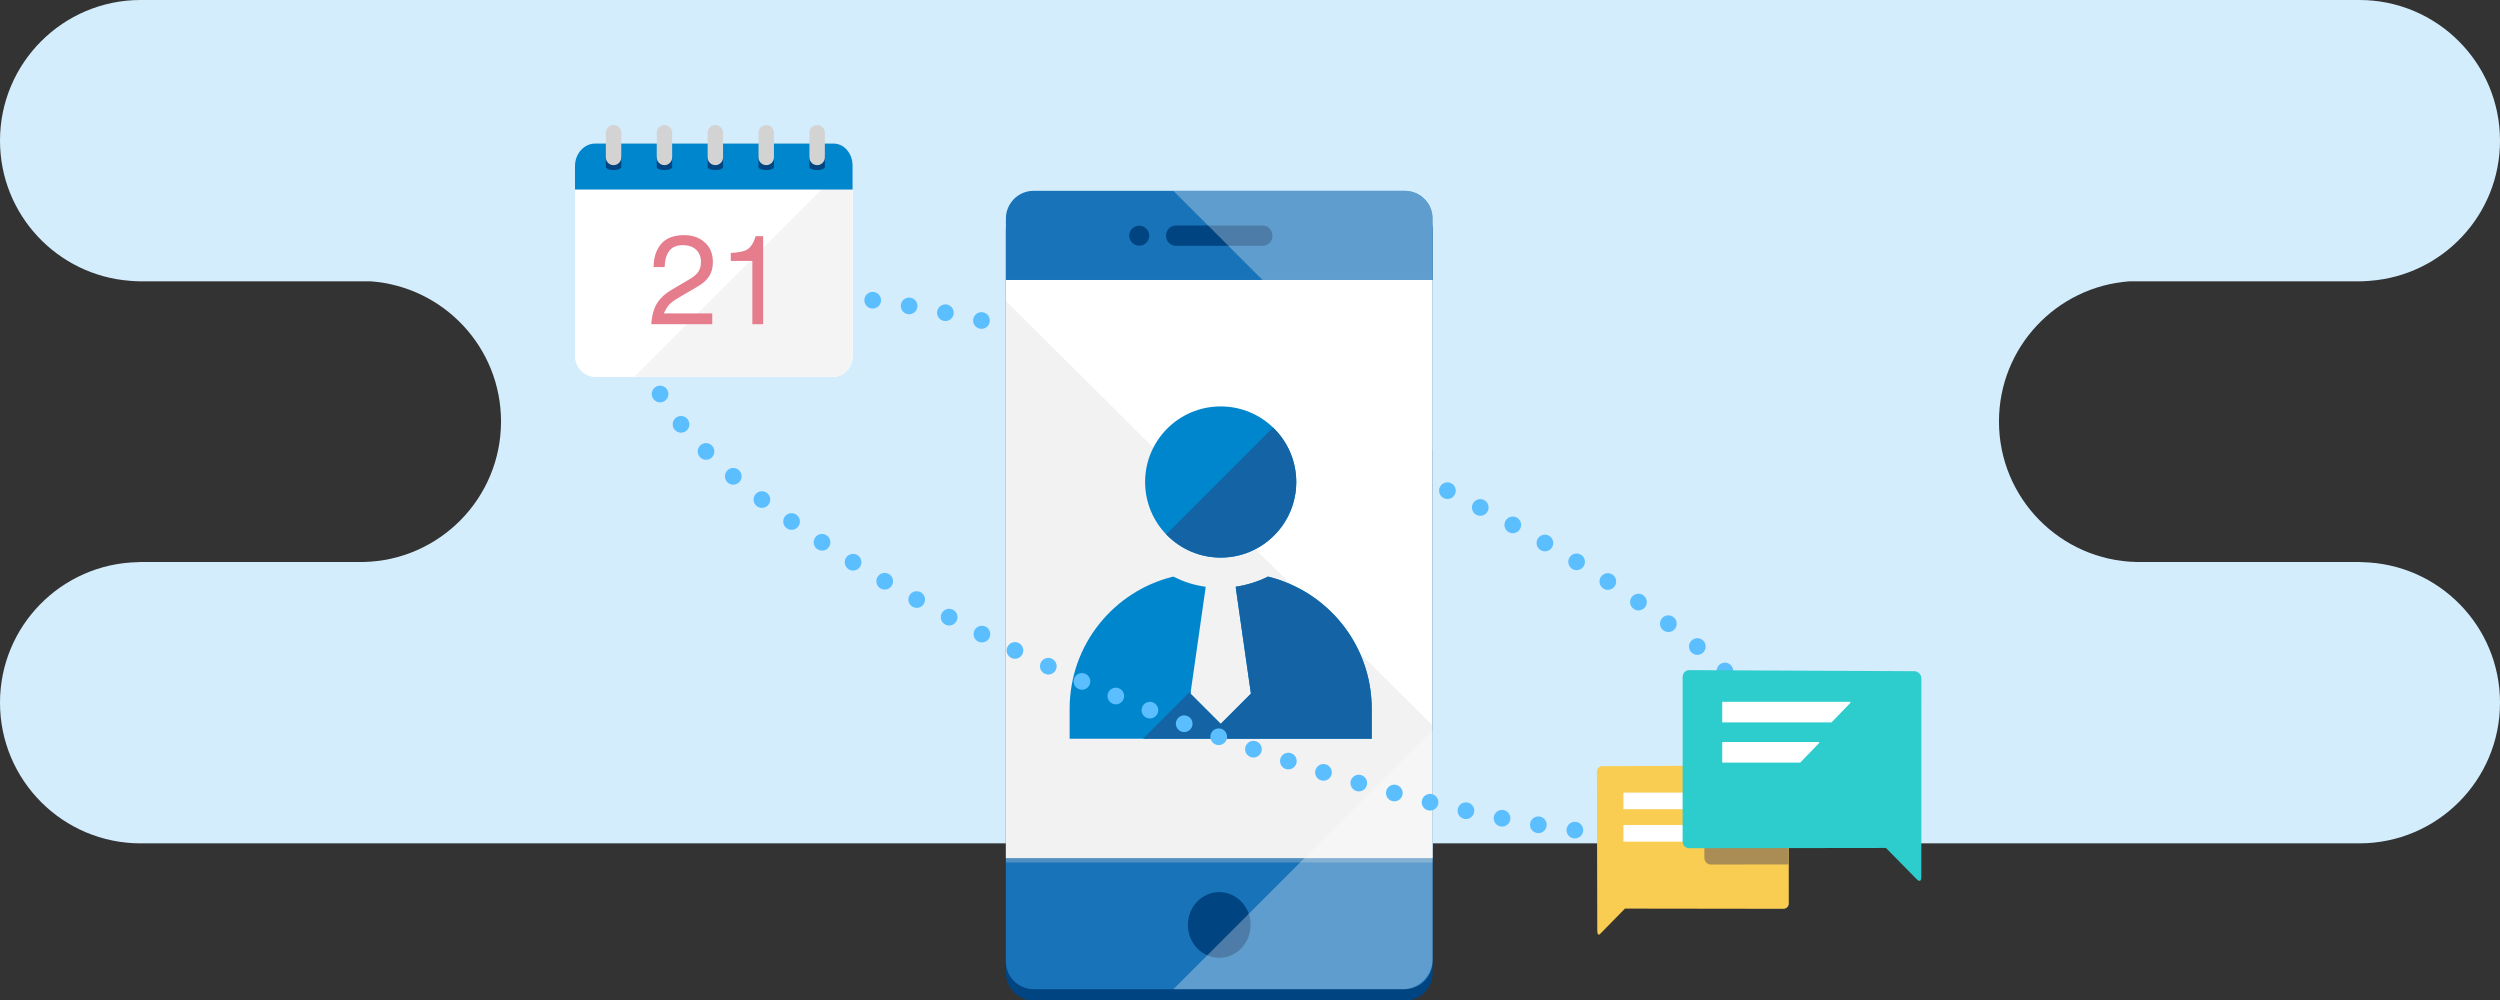 <svg xmlns="http://www.w3.org/2000/svg" width="300" height="120" viewBox="0 0 300 120">
  <rect x="0" y="0" width="300" height="120" fill="#333333" stroke="none"/>
  <g fill="none" fill-rule="evenodd">
    <path fill="#D4EDFC" d="M255.49,33.762 L279,33.762 L283.119,33.762 C283.547,33.762 283.966,33.729 284.386,33.698 C293.115,33.048 300,25.776 300,16.881 C300,7.558 292.442,0 283.119,0 L16.881,0 C7.557,0 0,7.558 0,16.881 C0,25.776 6.885,33.048 15.614,33.698 C16.034,33.729 16.453,33.762 16.881,33.762 L21,33.762 L44.509,33.762 C53.239,34.412 60.123,41.683 60.123,50.579 C60.123,59.779 52.761,67.245 43.608,67.441 L21,67.441 L16.881,67.441 C16.758,67.441 16.638,67.457 16.516,67.46 C7.363,67.656 0,75.123 0,84.322 C0,93.645 7.557,101.203 16.881,101.203 L283.119,101.203 C292.442,101.203 300,93.645 300,84.322 C300,75.123 292.636,67.656 283.484,67.46 C283.361,67.457 283.242,67.441 283.119,67.441 L279,67.441 L256.392,67.441 C247.239,67.245 239.876,59.779 239.876,50.579 C239.876,41.683 246.761,34.412 255.49,33.762"/>
    <g transform="translate(120 22.075)">
      <path fill="#004481" d="M48.58,2.193 L4.039,2.193 C2.198,2.193 0.706,3.685 0.706,5.526 L0.706,94.668 C0.706,96.508 2.198,98.001 4.039,98.001 L48.58,98.001 C50.421,98.001 51.913,96.508 51.913,94.668 L51.913,5.526 C51.913,3.685 50.421,2.193 48.58,2.193"/>
      <path fill="#1973B8" d="M48.58,0.824 L4.039,0.824 C2.198,0.824 0.706,2.316 0.706,4.157 L0.706,93.298 C0.706,95.139 2.198,96.631 4.039,96.631 L48.58,96.631 C50.421,96.631 51.913,95.139 51.913,93.298 L51.913,4.157 C51.913,2.316 50.421,0.824 48.58,0.824"/>
      <polygon fill="#FFF" points=".706 80.901 51.913 80.901 51.913 11.523 .706 11.523"/>
      <polygon fill="#D3D3D3" points="51.913 64.983 51.913 81.418 .705 81.418 .705 14.039" opacity=".3"/>
      <path fill="#004481" d="M22.546,88.919 C22.546,91.095 24.233,92.856 26.307,92.856 C28.384,92.856 30.073,91.095 30.073,88.919 C30.073,86.74 28.384,84.977 26.307,84.977 C24.233,84.977 22.546,86.74 22.546,88.919"/>
      <path fill="#FFF" d="M51.913,65.522 L51.913,93.024 C51.913,95.016 50.298,96.631 48.306,96.631 L20.803,96.631 L51.913,65.522 Z" opacity=".3"/>
      <path fill="#004481" d="M19.923 6.205C19.923 6.877 20.443 7.422 21.084 7.422L31.535 7.422C32.177 7.422 32.695 6.877 32.695 6.205 32.695 5.532 32.177 4.989 31.535 4.989L21.084 4.989C20.443 4.989 19.923 5.532 19.923 6.205M17.908 6.205C17.908 5.542 17.371 5.005 16.708 5.005 16.045 5.005 15.508 5.542 15.508 6.205 15.508 6.868 16.045 7.405 16.708 7.405 17.371 7.405 17.908 6.868 17.908 6.205"/>
      <path fill="#FFF" d="M51.913,31.934 L51.913,4.209 C51.913,2.34 50.397,0.824 48.528,0.824 L20.804,0.824 L51.913,31.934 Z" opacity=".3"/>
    </g>
    <g transform="translate(128 48.075)">
      <path fill="#0086CD" d="M18.483,18.835 C13.473,18.835 9.413,14.774 9.413,9.765 C9.413,4.755 13.473,0.695 18.483,0.695 C23.493,0.695 27.552,4.755 27.552,9.765 C27.552,14.774 23.493,18.835 18.483,18.835 M24.166,21.115 C31.31,22.858 36.606,29.295 36.606,36.975 L36.606,40.57 L0.357,40.57 L0.357,36.975 C0.357,29.297 5.644,22.857 12.797,21.115 C13.994,21.717 15.187,22.136 16.669,22.333 L16.669,22.464 L14.855,35.16 L18.482,38.789 L22.11,35.16 L20.295,22.464 L20.295,22.333 C21.614,22.136 22.969,21.717 24.166,21.115"/>
      <path fill="#1464A5" d="M24.764 3.232L11.949 16.047C13.599 17.763 15.913 18.836 18.483 18.836 23.493 18.836 27.552 14.775 27.552 9.766 27.552 7.197 26.48 4.882 24.764 3.232M21.169 28.577L27.434 22.312C32.864 24.964 36.606 30.525 36.606 36.975L36.606 40.571 9.175 40.571 14.899 34.846 14.854 35.161 18.481 38.79 22.11 35.161 21.168 28.578 20.294 22.465 20.294 22.334C21.614 22.137 22.97 21.718 24.166 21.116 25.31 21.395 26.399 21.805 27.435 22.311L21.169 28.578z"/>
    </g>
    <path stroke="#5BBEFF" stroke-dasharray="0 4.427" stroke-linecap="round" stroke-linejoin="round" stroke-width="2" d="M117.774,38.461 C96.509,33.585 80.795,33.966 78.17,40.535 C74.214,50.436 101.5,70.646 139.114,85.675 C176.73,100.703 210.429,104.86 214.385,94.96 C217.605,86.9 200.124,72.011 173.222,58.644"/>
    <g transform="translate(69 14.075)">
      <path fill="#FFF" d="M33.313,28.543 C33.313,29.992 32.316,31.132 31.017,31.132 L2.409,31.132 C1.11,31.132 -0,29.992 -0,28.543 L-0,5.805 C-0,4.357 1.11,3.149 2.409,3.149 L31.017,3.149 C32.316,3.149 33.313,4.357 33.313,5.805 L33.313,28.543 Z"/>
      <path fill="#FFF" d="M-0,8.667 L-0,28.543 C-0,29.992 1.11,31.132 2.409,31.132 L31.017,31.132 C32.316,31.132 33.313,29.992 33.313,28.543 L33.313,8.667 L-0,8.667 Z"/>
      <path fill="#F4F4F4" d="M7.116,31.132 L31.017,31.132 C32.316,31.132 33.313,29.992 33.313,28.543 L33.313,5.805 C33.313,5.539 33.269,5.286 33.206,5.042 L7.116,31.132 Z"/>
      <path fill="#0086CD" d="M33.313,5.805 C33.313,4.357 32.316,3.149 31.017,3.149 L2.409,3.149 C1.11,3.149 -0,4.357 -0,5.805 L-0,8.666 L33.313,8.666 L33.313,5.805 Z"/>
      <path fill="#E57D8C" d="M9.886 22.255C10.299 21.624 10.862 21.122 11.577 20.709L13.76 19.422C14.257 19.129 14.607 18.83 14.81 18.517 15.014 18.198 15.116 17.816 15.116 17.363 15.116 16.742 14.92 16.251 14.528 15.887 14.14 15.525 13.614 15.343 12.948 15.343 12.203 15.343 11.662 15.575 11.324 16.018 10.991 16.455 10.8 17.048 10.75 17.975L9.431 17.975C9.431 16.863 9.732 15.899 10.333 15.197 10.934 14.496 11.855 14.141 13.097 14.141 14.1 14.141 14.925 14.429 15.571 15.011 16.221 15.588 16.546 16.375 16.546 17.374 16.546 18.046 16.392 18.62 16.084 19.097 15.777 19.569 15.303 19.984 14.661 20.342L12.844 21.402C12.203 21.779 11.716 22.072 11.384 22.401 11.056 22.724 10.818 23.164 10.668 23.535L16.471 23.535 16.471 24.832 9.156 24.832C9.231 23.72 9.474 22.881 9.886 22.255M18.692 16.276C19.617 16.236 20.387 16.086 20.759 15.802 21.136 15.518 21.473 15.009 21.671 14.268L22.579 14.268 22.579 24.831 21.283 24.831 21.283 17.234 18.692 17.234 18.692 16.276z"/>
      <path fill="#004480" d="M5.552 5.959C5.552 6.166 5.138 6.334 4.627 6.334 4.115 6.334 3.701 6.166 3.701 5.959L3.701 4.76C3.701 4.553 4.115 4.385 4.627 4.385 5.138 4.385 5.552 4.553 5.552 4.76L5.552 5.959zM11.659 5.959C11.659 6.166 11.245 6.334 10.735 6.334 10.223 6.334 9.809 6.166 9.809 5.959L9.809 4.76C9.809 4.553 10.223 4.385 10.735 4.385 11.245 4.385 11.659 4.553 11.659 4.76L11.659 5.959zM17.767 5.959C17.767 6.166 17.352 6.334 16.842 6.334 16.33 6.334 15.916 6.166 15.916 5.959L15.916 4.76C15.916 4.553 16.33 4.385 16.842 4.385 17.352 4.385 17.767 4.553 17.767 4.76L17.767 5.959zM23.874 5.959C23.874 6.166 23.459 6.334 22.949 6.334 22.437 6.334 22.023 6.166 22.023 5.959L22.023 4.76C22.023 4.553 22.437 4.385 22.949 4.385 23.459 4.385 23.874 4.553 23.874 4.76L23.874 5.959zM29.982 5.959C29.982 6.166 29.567 6.334 29.057 6.334 28.545 6.334 28.131 6.166 28.131 5.959L28.131 4.76C28.131 4.553 28.545 4.385 29.057 4.385 29.567 4.385 29.982 4.553 29.982 4.76L29.982 5.959z"/>
      <path fill="#D3D3D3" d="M5.552 4.817C5.552 5.329 5.138 5.744 4.627 5.744 4.115 5.744 3.701 5.329 3.701 4.817L3.701 1.852C3.701 1.34 4.115.925 4.627.925 5.138.925 5.552 1.34 5.552 1.852L5.552 4.817zM11.659 4.817C11.659 5.329 11.245 5.744 10.735 5.744 10.223 5.744 9.809 5.329 9.809 4.817L9.809 1.852C9.809 1.34 10.223.925 10.735.925 11.245.925 11.659 1.34 11.659 1.852L11.659 4.817zM17.767 4.817C17.767 5.329 17.352 5.744 16.842 5.744 16.33 5.744 15.916 5.329 15.916 4.817L15.916 1.852C15.916 1.34 16.33.925 16.842.925 17.352.925 17.767 1.34 17.767 1.852L17.767 4.817zM23.874 4.817C23.874 5.329 23.459 5.744 22.949 5.744 22.437 5.744 22.023 5.329 22.023 4.817L22.023 1.852C22.023 1.34 22.437.925 22.949.925 23.459.925 23.874 1.34 23.874 1.852L23.874 4.817zM29.982 4.817C29.982 5.329 29.567 5.744 29.057 5.744 28.545 5.744 28.131 5.329 28.131 4.817L28.131 1.852C28.131 1.34 28.545.925 29.057.925 29.567.925 29.982 1.34 29.982 1.852L29.982 4.817z"/>
    </g>
    <g transform="translate(191 80.075)">
      <path fill="#F8CD51" d="M23.023,11.769 L1.258,11.87 C0.915,11.871 0.63,12.162 0.63,12.514 L0.673,31.584 C0.669,31.94 0.769,32.244 1.017,31.993 L3.996,28.957 L23.025,28.983 C23.371,28.983 23.654,28.692 23.654,28.34 L23.65,12.41 C23.65,12.054 23.371,11.769 23.025,11.769 L23.023,11.769 Z"/>
      <polygon fill="#FFF" points="3.808 18.926 13.17 18.926 13.17 19.03 11.344 20.922 3.808 20.922"/>
      <polygon fill="#FFF" points="3.808 15.038 16.194 15.038 16.194 15.142 14.37 17.032 3.808 17.032"/>
      <path fill="#A98D54" d="M14.314,2.301 L14.312,2.301 C13.878,2.301 13.531,2.657 13.531,3.096 L13.526,22.871 C13.526,23.314 13.877,23.67 14.307,23.67 L23.654,23.657 L23.654,2.345 L14.314,2.301 Z"/>
      <path fill="#2DCCCD" d="M11.702,0.341 L11.7,0.341 C11.266,0.341 10.918,0.698 10.918,1.137 L10.914,20.912 C10.914,21.354 11.265,21.71 11.695,21.71 L35.314,21.68 L39.016,25.445 C39.322,25.762 39.565,25.652 39.56,25.213 L39.563,1.295 C39.563,0.853 39.145,0.472 38.713,0.47 L11.702,0.341"/>
      <polygon fill="#FFF" points="15.667 8.964 27.291 8.964 27.291 9.094 25.023 11.44 15.667 11.44"/>
      <polygon fill="#FFF" points="15.667 4.14 31.047 4.14 31.047 4.269 28.778 6.616 15.667 6.616"/>
    </g>
  </g>
</svg>